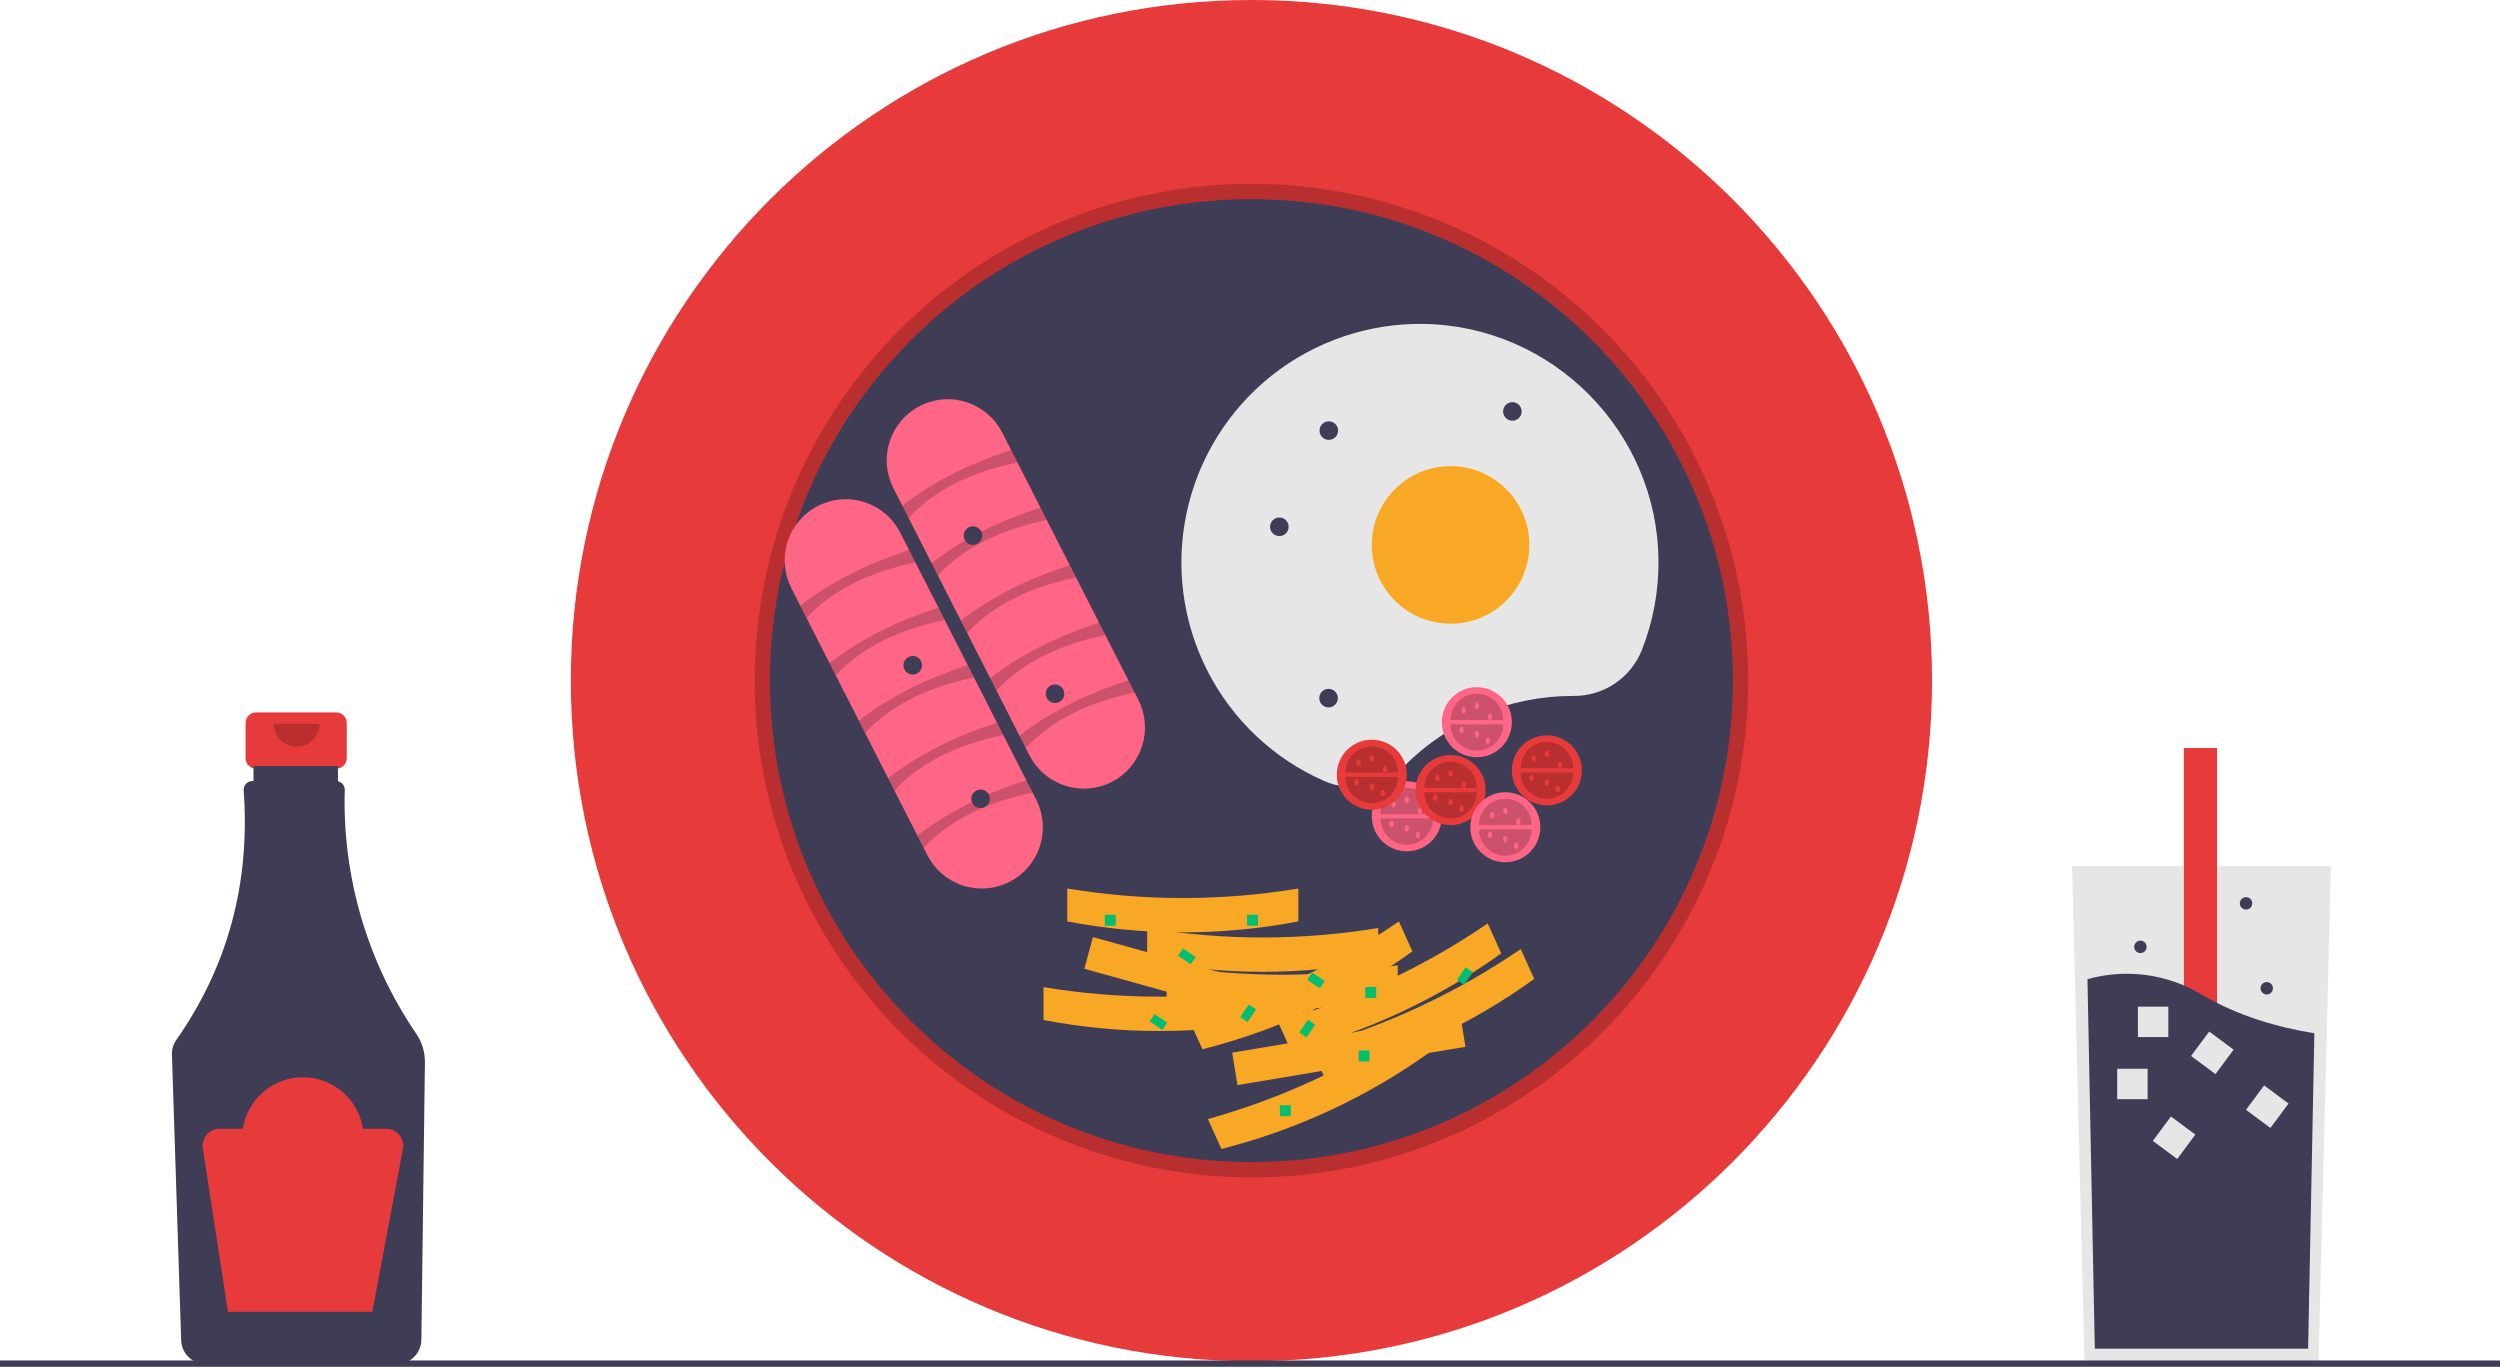 <svg width="360" height="197" viewBox="0 0 360 197" fill="none" xmlns="http://www.w3.org/2000/svg">
<g clip-path="url(#clip0_428_12058)">
<path d="M48.41 102.586H36.889C36.484 102.586 36.096 102.747 35.809 103.033C35.523 103.32 35.362 103.708 35.362 104.113V109.17C35.362 109.575 35.523 109.964 35.809 110.25C36.096 110.537 36.484 110.698 36.889 110.698H38.798V118.275H46.501V110.698H48.41C48.816 110.698 49.204 110.537 49.49 110.25C49.777 109.964 49.938 109.575 49.938 109.17V104.113C49.938 103.708 49.777 103.32 49.49 103.033C49.204 102.747 48.816 102.586 48.41 102.586Z" fill="#E73B3B"/>
<path d="M59.95 148.867C52.894 138.543 49.287 126.249 49.645 113.749C49.652 113.461 49.558 113.179 49.38 112.952C49.203 112.725 48.952 112.566 48.67 112.503V110.318H36.502V112.472H36.335C36.163 112.472 35.993 112.508 35.836 112.577C35.679 112.646 35.538 112.746 35.421 112.872C35.304 112.998 35.215 113.146 35.158 113.308C35.101 113.47 35.078 113.642 35.091 113.813C36.05 127.176 32.813 139.159 25.38 149.763C24.953 150.373 24.734 151.104 24.758 151.849L26.088 193.005C26.12 193.923 26.505 194.793 27.163 195.433C27.822 196.074 28.702 196.436 29.62 196.443H57.142C58.071 196.436 58.961 196.066 59.621 195.412C60.281 194.758 60.66 193.873 60.677 192.944L61.189 152.985C61.205 151.518 60.772 150.082 59.95 148.867Z" fill="#3F3D56"/>
<path opacity="0.2" d="M46.009 104.234C46.009 105.108 45.661 105.946 45.043 106.564C44.425 107.182 43.587 107.529 42.713 107.529C41.839 107.529 41.001 107.182 40.383 106.564C39.765 105.946 39.418 105.108 39.418 104.234" fill="black"/>
<path d="M55.593 162.538H52.26C51.942 160.473 50.896 158.591 49.31 157.231C47.724 155.871 45.704 155.123 43.615 155.123C41.526 155.123 39.506 155.871 37.921 157.231C36.335 158.591 35.288 160.473 34.97 162.538H31.637C31.283 162.538 30.932 162.615 30.61 162.763C30.288 162.911 30.002 163.127 29.771 163.396C29.54 163.665 29.37 163.981 29.273 164.322C29.175 164.663 29.153 165.021 29.207 165.371L32.827 188.902H53.613L58.011 165.451C58.077 165.095 58.065 164.73 57.974 164.38C57.883 164.03 57.717 163.705 57.486 163.427C57.255 163.149 56.966 162.925 56.639 162.771C56.311 162.618 55.955 162.538 55.593 162.538Z" fill="#E73B3B"/>
<path d="M335.656 124.717L334.857 156.668L333.867 196.29H300.168L299.008 149.868L298.378 124.717H335.656Z" fill="#E6E6E6"/>
<path d="M319.254 107.718H314.482V170.941H319.254V107.718Z" fill="#E73B3B"/>
<path d="M333.27 148.792L332.368 194.205H301.652L300.594 140.998C303.362 140.221 306.259 140.022 309.107 140.414C311.955 140.806 314.691 141.779 317.146 143.275C322.278 146.31 328.043 147.944 333.27 148.792Z" fill="#3F3D56"/>
<path d="M309.256 153.904H304.877V158.283H309.256V153.904Z" fill="#E6E6E6"/>
<path d="M312.238 144.958H307.86V149.336H312.238V144.958Z" fill="#E6E6E6"/>
<path d="M321.64 151.151L318.123 148.543L315.515 152.06L319.032 154.668L321.64 151.151Z" fill="#E6E6E6"/>
<path d="M329.55 158.909L326.034 156.301L323.426 159.817L326.942 162.426L329.55 158.909Z" fill="#E6E6E6"/>
<path d="M316.13 163.382L312.614 160.774L310.005 164.291L313.522 166.899L316.13 163.382Z" fill="#E6E6E6"/>
<path d="M326.411 143.206C326.905 143.206 327.306 142.806 327.306 142.312C327.306 141.817 326.905 141.417 326.411 141.417C325.917 141.417 325.517 141.817 325.517 142.312C325.517 142.806 325.917 143.206 326.411 143.206Z" fill="#3F3D56"/>
<path d="M308.22 137.242C308.714 137.242 309.114 136.841 309.114 136.347C309.114 135.853 308.714 135.452 308.22 135.452C307.726 135.452 307.325 135.853 307.325 136.347C307.325 136.841 307.726 137.242 308.22 137.242Z" fill="#3F3D56"/>
<path d="M323.429 130.979C323.923 130.979 324.324 130.579 324.324 130.084C324.324 129.59 323.923 129.19 323.429 129.19C322.935 129.19 322.534 129.59 322.534 130.084C322.534 130.579 322.935 130.979 323.429 130.979Z" fill="#3F3D56"/>
<path d="M180.206 196.017C234.334 196.017 278.214 152.137 278.214 98.008C278.214 43.88 234.334 0 180.206 0C126.077 0 82.198 43.88 82.198 98.008C82.198 152.137 126.077 196.017 180.206 196.017Z" fill="#E73B3B"/>
<path opacity="0.2" d="M180.206 169.545C163.656 169.545 147.618 163.806 134.824 153.307C122.031 142.807 113.273 128.197 110.045 111.965C106.816 95.732 109.316 78.883 117.117 64.287C124.919 49.691 137.541 38.251 152.831 31.918C168.121 25.584 185.135 24.749 200.973 29.553C216.81 34.357 230.492 44.505 239.687 58.266C248.882 72.027 253.02 88.55 251.398 105.021C249.776 121.491 242.493 136.89 230.79 148.593C224.163 155.256 216.28 160.539 207.597 164.136C198.914 167.732 189.604 169.571 180.206 169.545ZM180.206 30.884C143.193 30.884 113.081 60.996 113.081 98.008C113.081 135.021 143.193 165.133 180.206 165.133C217.219 165.133 247.331 135.021 247.331 98.008C247.331 60.996 217.219 30.884 180.206 30.884Z" fill="black"/>
<path d="M180.206 167.339C218.496 167.339 249.537 136.299 249.537 98.008C249.537 59.718 218.496 28.678 180.206 28.678C141.916 28.678 110.875 59.718 110.875 98.008C110.875 136.299 141.916 167.339 180.206 167.339Z" fill="#3F3D56"/>
<path d="M128.646 70.286C128.12 69.256 127.803 68.133 127.711 66.98C127.62 65.827 127.757 64.668 128.114 63.568C128.471 62.468 129.041 61.45 129.792 60.571C130.543 59.691 131.46 58.969 132.49 58.444C133.52 57.919 134.644 57.603 135.797 57.513C136.949 57.422 138.109 57.56 139.208 57.919C140.307 58.277 141.325 58.848 142.204 59.6C143.082 60.352 143.804 61.269 144.328 62.3L163.915 100.764C164.441 101.794 164.759 102.917 164.85 104.07C164.942 105.223 164.805 106.382 164.448 107.482C164.091 108.582 163.521 109.6 162.77 110.48C162.019 111.359 161.102 112.082 160.072 112.606C159.041 113.131 157.918 113.447 156.765 113.538C155.612 113.628 154.453 113.49 153.354 113.132C152.254 112.774 151.236 112.202 150.358 111.45C149.479 110.699 148.757 109.781 148.234 108.75L128.646 70.286Z" fill="#FF6584"/>
<path opacity="0.2" d="M130.831 74.576L129.927 72.801C134.439 69.295 139.737 66.717 145.609 64.815L146.513 66.591C140.158 67.914 134.751 70.363 130.831 74.576Z" fill="black"/>
<path opacity="0.2" d="M135.05 82.861L134.146 81.085C138.658 77.58 143.956 75.002 149.828 73.1L150.732 74.875C144.377 76.198 138.97 78.647 135.05 82.861Z" fill="black"/>
<path opacity="0.2" d="M139.269 91.145L138.365 89.37C142.877 85.864 148.175 83.286 154.046 81.384L154.95 83.159C148.595 84.483 143.189 86.932 139.269 91.145Z" fill="black"/>
<path opacity="0.2" d="M143.488 99.43L142.584 97.655C147.096 94.149 152.394 91.571 158.265 89.669L159.169 91.444C152.814 92.768 147.408 95.217 143.488 99.43Z" fill="black"/>
<path opacity="0.2" d="M147.707 107.715L146.802 105.939C151.314 102.434 156.612 99.855 162.484 97.954L163.388 99.729C157.033 101.052 151.627 103.501 147.707 107.715Z" fill="black"/>
<path d="M113.951 84.686C113.425 83.656 113.108 82.532 113.016 81.38C112.925 80.227 113.062 79.068 113.419 77.968C113.776 76.868 114.346 75.85 115.097 74.971C115.848 74.092 116.765 73.369 117.795 72.844C118.825 72.32 119.949 72.003 121.102 71.913C122.254 71.823 123.413 71.961 124.513 72.319C125.612 72.677 126.63 73.248 127.509 74C128.387 74.751 129.109 75.669 129.633 76.7L149.22 115.164C150.276 117.243 150.464 119.656 149.741 121.874C149.019 124.091 147.446 125.931 145.368 126.989C143.29 128.048 140.877 128.238 138.659 127.518C136.441 126.798 134.599 125.227 133.539 123.15L113.951 84.686Z" fill="#FF6584"/>
<path opacity="0.2" d="M116.136 88.976L115.232 87.201C119.744 83.695 125.042 81.117 130.913 79.215L131.817 80.99C125.462 82.313 120.056 84.762 116.136 88.976Z" fill="black"/>
<path opacity="0.2" d="M120.355 97.26L119.451 95.485C123.963 91.979 129.261 89.401 135.132 87.499L136.036 89.275C129.681 90.598 124.275 93.047 120.355 97.26Z" fill="black"/>
<path opacity="0.2" d="M124.573 105.545L123.669 103.77C128.181 100.264 133.479 97.686 139.351 95.784L140.255 97.559C133.9 98.883 128.494 101.332 124.573 105.545Z" fill="black"/>
<path opacity="0.2" d="M128.792 113.83L127.888 112.054C132.4 108.549 137.698 105.97 143.57 104.068L144.474 105.844C138.119 107.167 132.713 109.616 128.792 113.83Z" fill="black"/>
<path opacity="0.2" d="M133.011 122.114L132.107 120.339C136.619 116.833 141.917 114.255 147.789 112.353L148.693 114.128C142.338 115.452 136.931 117.901 133.011 122.114Z" fill="black"/>
<path d="M226.532 100.214L226.593 100.214C228.703 100.232 230.769 99.614 232.522 98.439C234.275 97.265 235.634 95.59 236.42 93.632C238.038 89.543 238.853 85.181 238.821 80.783C238.711 62.171 223.569 46.901 204.958 46.644C197.032 46.533 189.312 49.166 183.105 54.097C176.899 59.029 172.589 65.954 170.905 73.7C169.222 81.446 170.269 89.536 173.869 96.598C177.468 103.66 183.4 109.261 190.657 112.449C192.575 113.299 194.704 113.548 196.766 113.166C198.829 112.784 200.727 111.787 202.213 110.307C205.4 107.103 209.19 104.562 213.363 102.829C217.537 101.097 222.013 100.209 226.532 100.214Z" fill="#E6E6E6"/>
<path d="M208.884 89.815C215.149 89.815 220.229 84.736 220.229 78.47C220.229 72.204 215.149 67.125 208.884 67.125C202.618 67.125 197.539 72.204 197.539 78.47C197.539 84.736 202.618 89.815 208.884 89.815Z" fill="#F9A825"/>
<path d="M184.227 77.194C184.965 77.194 185.563 76.596 185.563 75.858C185.563 75.119 184.965 74.521 184.227 74.521C183.489 74.521 182.89 75.119 182.89 75.858C182.89 76.596 183.489 77.194 184.227 77.194Z" fill="#3F3D56"/>
<path d="M140.107 78.455C140.845 78.455 141.444 77.856 141.444 77.118C141.444 76.38 140.845 75.782 140.107 75.782C139.369 75.782 138.771 76.38 138.771 77.118C138.771 77.856 139.369 78.455 140.107 78.455Z" fill="#3F3D56"/>
<path d="M191.35 63.343C192.088 63.343 192.686 62.745 192.686 62.007C192.686 61.268 192.088 60.67 191.35 60.67C190.612 60.67 190.013 61.268 190.013 62.007C190.013 62.745 190.612 63.343 191.35 63.343Z" fill="#3F3D56"/>
<path d="M191.312 101.866C192.05 101.866 192.648 101.268 192.648 100.529C192.648 99.791 192.05 99.193 191.312 99.193C190.574 99.193 189.975 99.791 189.975 100.529C189.975 101.268 190.574 101.866 191.312 101.866Z" fill="#3F3D56"/>
<path d="M217.784 60.583C218.522 60.583 219.12 59.984 219.12 59.246C219.12 58.508 218.522 57.91 217.784 57.91C217.045 57.91 216.447 58.508 216.447 59.246C216.447 59.984 217.045 60.583 217.784 60.583Z" fill="#3F3D56"/>
<path d="M131.435 97.139C132.174 97.139 132.772 96.541 132.772 95.802C132.772 95.064 132.174 94.466 131.435 94.466C130.697 94.466 130.099 95.064 130.099 95.802C130.099 96.541 130.697 97.139 131.435 97.139Z" fill="#3F3D56"/>
<path d="M141.205 116.362C141.943 116.362 142.541 115.764 142.541 115.026C142.541 114.288 141.943 113.689 141.205 113.689C140.467 113.689 139.868 114.288 139.868 115.026C139.868 115.764 140.467 116.362 141.205 116.362Z" fill="#3F3D56"/>
<path d="M202.581 122.589C205.366 122.589 207.623 120.332 207.623 117.547C207.623 114.762 205.366 112.505 202.581 112.505C199.796 112.505 197.539 114.762 197.539 117.547C197.539 120.332 199.796 122.589 202.581 122.589Z" fill="#FF6584"/>
<path opacity="0.2" d="M206.363 117.862C206.363 118.865 205.964 119.827 205.255 120.536C204.546 121.245 203.584 121.644 202.581 121.644C201.578 121.644 200.616 121.245 199.907 120.536C199.198 119.827 198.799 118.865 198.799 117.862" fill="black"/>
<path opacity="0.2" d="M198.799 117.232C198.799 116.229 199.198 115.267 199.907 114.558C200.616 113.849 201.578 113.45 202.581 113.45C203.584 113.45 204.546 113.849 205.255 114.558C205.964 115.267 206.363 116.229 206.363 117.232" fill="black"/>
<path d="M200.69 116.286C200.864 116.286 201.005 116.075 201.005 115.814C201.005 115.553 200.864 115.341 200.69 115.341C200.516 115.341 200.375 115.553 200.375 115.814C200.375 116.075 200.516 116.286 200.69 116.286Z" fill="#FF6584"/>
<path d="M202.581 115.656C202.755 115.656 202.896 115.445 202.896 115.184C202.896 114.922 202.755 114.711 202.581 114.711C202.407 114.711 202.266 114.922 202.266 115.184C202.266 115.445 202.407 115.656 202.581 115.656Z" fill="#FF6584"/>
<path d="M202.581 119.753C202.755 119.753 202.896 119.541 202.896 119.28C202.896 119.019 202.755 118.808 202.581 118.808C202.407 118.808 202.266 119.019 202.266 119.28C202.266 119.541 202.407 119.753 202.581 119.753Z" fill="#FF6584"/>
<path d="M204.472 117.232C204.646 117.232 204.787 117.02 204.787 116.759C204.787 116.498 204.646 116.286 204.472 116.286C204.298 116.286 204.156 116.498 204.156 116.759C204.156 117.02 204.298 117.232 204.472 117.232Z" fill="#FF6584"/>
<path d="M204.157 120.698C204.331 120.698 204.472 120.487 204.472 120.226C204.472 119.965 204.331 119.753 204.157 119.753C203.983 119.753 203.842 119.965 203.842 120.226C203.842 120.487 203.983 120.698 204.157 120.698Z" fill="#FF6584"/>
<path d="M200.375 119.123C200.549 119.123 200.69 118.911 200.69 118.65C200.69 118.389 200.549 118.177 200.375 118.177C200.201 118.177 200.06 118.389 200.06 118.65C200.06 118.911 200.201 119.123 200.375 119.123Z" fill="#FF6584"/>
<path d="M212.665 109.038C215.45 109.038 217.708 106.781 217.708 103.996C217.708 101.211 215.45 98.954 212.665 98.954C209.881 98.954 207.623 101.211 207.623 103.996C207.623 106.781 209.881 109.038 212.665 109.038Z" fill="#FF6584"/>
<path opacity="0.2" d="M216.447 104.311C216.447 105.314 216.049 106.276 215.34 106.985C214.63 107.694 213.668 108.093 212.665 108.093C211.662 108.093 210.701 107.694 209.991 106.985C209.282 106.276 208.884 105.314 208.884 104.311" fill="black"/>
<path opacity="0.2" d="M208.884 103.681C208.884 102.678 209.282 101.716 209.991 101.007C210.701 100.298 211.662 99.899 212.665 99.899C213.668 99.899 214.63 100.298 215.34 101.007C216.049 101.716 216.447 102.678 216.447 103.681" fill="black"/>
<path d="M210.775 102.735C210.949 102.735 211.09 102.524 211.09 102.263C211.09 102.002 210.949 101.79 210.775 101.79C210.601 101.79 210.459 102.002 210.459 102.263C210.459 102.524 210.601 102.735 210.775 102.735Z" fill="#FF6584"/>
<path d="M212.665 102.105C212.839 102.105 212.98 101.894 212.98 101.632C212.98 101.371 212.839 101.16 212.665 101.16C212.491 101.16 212.35 101.371 212.35 101.632C212.35 101.894 212.491 102.105 212.665 102.105Z" fill="#FF6584"/>
<path d="M212.665 106.202C212.839 106.202 212.98 105.99 212.98 105.729C212.98 105.468 212.839 105.257 212.665 105.257C212.491 105.257 212.35 105.468 212.35 105.729C212.35 105.99 212.491 106.202 212.665 106.202Z" fill="#FF6584"/>
<path d="M214.556 103.681C214.73 103.681 214.871 103.469 214.871 103.208C214.871 102.947 214.73 102.735 214.556 102.735C214.382 102.735 214.241 102.947 214.241 103.208C214.241 103.469 214.382 103.681 214.556 103.681Z" fill="#FF6584"/>
<path d="M214.241 107.147C214.415 107.147 214.556 106.936 214.556 106.675C214.556 106.414 214.415 106.202 214.241 106.202C214.067 106.202 213.926 106.414 213.926 106.675C213.926 106.936 214.067 107.147 214.241 107.147Z" fill="#FF6584"/>
<path d="M210.459 105.572C210.633 105.572 210.775 105.36 210.775 105.099C210.775 104.838 210.633 104.626 210.459 104.626C210.285 104.626 210.144 104.838 210.144 105.099C210.144 105.36 210.285 105.572 210.459 105.572Z" fill="#FF6584"/>
<path d="M222.75 115.971C225.534 115.971 227.792 113.714 227.792 110.929C227.792 108.144 225.534 105.887 222.75 105.887C219.965 105.887 217.708 108.144 217.708 110.929C217.708 113.714 219.965 115.971 222.75 115.971Z" fill="#E73B3B"/>
<path opacity="0.2" d="M226.532 111.244C226.532 112.247 226.133 113.209 225.424 113.918C224.715 114.628 223.753 115.026 222.75 115.026C221.747 115.026 220.785 114.628 220.076 113.918C219.367 113.209 218.968 112.247 218.968 111.244" fill="black"/>
<path opacity="0.2" d="M218.968 110.614C218.968 109.611 219.367 108.649 220.076 107.94C220.785 107.231 221.747 106.832 222.75 106.832C223.753 106.832 224.715 107.231 225.424 107.94C226.133 108.649 226.532 109.611 226.532 110.614" fill="black"/>
<path d="M220.859 109.669C221.033 109.669 221.174 109.457 221.174 109.196C221.174 108.935 221.033 108.723 220.859 108.723C220.685 108.723 220.544 108.935 220.544 109.196C220.544 109.457 220.685 109.669 220.859 109.669Z" fill="#E73B3B"/>
<path d="M222.75 109.038C222.924 109.038 223.065 108.827 223.065 108.566C223.065 108.305 222.924 108.093 222.75 108.093C222.576 108.093 222.435 108.305 222.435 108.566C222.435 108.827 222.576 109.038 222.75 109.038Z" fill="#E73B3B"/>
<path d="M222.75 113.135C222.924 113.135 223.065 112.923 223.065 112.662C223.065 112.401 222.924 112.19 222.75 112.19C222.576 112.19 222.435 112.401 222.435 112.662C222.435 112.923 222.576 113.135 222.75 113.135Z" fill="#E73B3B"/>
<path d="M224.641 110.614C224.815 110.614 224.956 110.402 224.956 110.141C224.956 109.88 224.815 109.669 224.641 109.669C224.467 109.669 224.325 109.88 224.325 110.141C224.325 110.402 224.467 110.614 224.641 110.614Z" fill="#E73B3B"/>
<path d="M224.325 114.081C224.499 114.081 224.641 113.869 224.641 113.608C224.641 113.347 224.499 113.135 224.325 113.135C224.151 113.135 224.01 113.347 224.01 113.608C224.01 113.869 224.151 114.081 224.325 114.081Z" fill="#E73B3B"/>
<path d="M220.544 112.505C220.718 112.505 220.859 112.293 220.859 112.032C220.859 111.771 220.718 111.559 220.544 111.559C220.37 111.559 220.229 111.771 220.229 112.032C220.229 112.293 220.37 112.505 220.544 112.505Z" fill="#E73B3B"/>
<path d="M197.539 116.602C200.323 116.602 202.581 114.344 202.581 111.559C202.581 108.775 200.323 106.517 197.539 106.517C194.754 106.517 192.496 108.775 192.496 111.559C192.496 114.344 194.754 116.602 197.539 116.602Z" fill="#E73B3B"/>
<path opacity="0.2" d="M201.32 111.875C201.32 112.877 200.922 113.839 200.213 114.549C199.504 115.258 198.542 115.656 197.539 115.656C196.536 115.656 195.574 115.258 194.865 114.549C194.155 113.839 193.757 112.877 193.757 111.875" fill="black"/>
<path opacity="0.2" d="M193.757 111.244C193.757 110.241 194.155 109.279 194.865 108.57C195.574 107.861 196.536 107.463 197.539 107.463C198.542 107.463 199.504 107.861 200.213 108.57C200.922 109.279 201.32 110.241 201.32 111.244" fill="black"/>
<path d="M195.648 110.299C195.822 110.299 195.963 110.087 195.963 109.826C195.963 109.565 195.822 109.353 195.648 109.353C195.474 109.353 195.333 109.565 195.333 109.826C195.333 110.087 195.474 110.299 195.648 110.299Z" fill="#E73B3B"/>
<path d="M197.539 109.669C197.713 109.669 197.854 109.457 197.854 109.196C197.854 108.935 197.713 108.723 197.539 108.723C197.364 108.723 197.223 108.935 197.223 109.196C197.223 109.457 197.364 109.669 197.539 109.669Z" fill="#E73B3B"/>
<path d="M197.539 113.765C197.713 113.765 197.854 113.554 197.854 113.293C197.854 113.032 197.713 112.82 197.539 112.82C197.364 112.82 197.223 113.032 197.223 113.293C197.223 113.554 197.364 113.765 197.539 113.765Z" fill="#E73B3B"/>
<path d="M199.429 111.244C199.603 111.244 199.745 111.033 199.745 110.772C199.745 110.51 199.603 110.299 199.429 110.299C199.255 110.299 199.114 110.51 199.114 110.772C199.114 111.033 199.255 111.244 199.429 111.244Z" fill="#E73B3B"/>
<path d="M199.114 114.711C199.289 114.711 199.43 114.499 199.43 114.238C199.43 113.977 199.289 113.765 199.114 113.765C198.94 113.765 198.799 113.977 198.799 114.238C198.799 114.499 198.94 114.711 199.114 114.711Z" fill="#E73B3B"/>
<path d="M195.333 113.135C195.507 113.135 195.648 112.923 195.648 112.662C195.648 112.401 195.507 112.19 195.333 112.19C195.159 112.19 195.018 112.401 195.018 112.662C195.018 112.923 195.159 113.135 195.333 113.135Z" fill="#E73B3B"/>
<path d="M208.884 118.808C211.668 118.808 213.926 116.55 213.926 113.765C213.926 110.981 211.668 108.723 208.884 108.723C206.099 108.723 203.841 110.981 203.841 113.765C203.841 116.55 206.099 118.808 208.884 118.808Z" fill="#E73B3B"/>
<path opacity="0.2" d="M212.665 114.081C212.665 114.577 212.568 115.069 212.378 115.528C212.187 115.987 211.909 116.403 211.558 116.755C211.207 117.106 210.79 117.384 210.331 117.574C209.872 117.764 209.38 117.862 208.884 117.862C208.387 117.862 207.895 117.764 207.437 117.574C206.978 117.384 206.561 117.106 206.21 116.755C205.859 116.403 205.58 115.987 205.39 115.528C205.2 115.069 205.102 114.577 205.102 114.081" fill="black"/>
<path opacity="0.2" d="M205.102 113.45C205.102 112.954 205.2 112.462 205.39 112.003C205.58 111.544 205.859 111.127 206.21 110.776C206.561 110.425 206.978 110.146 207.437 109.956C207.895 109.766 208.387 109.669 208.884 109.669C209.38 109.669 209.872 109.766 210.331 109.956C210.79 110.146 211.207 110.425 211.558 110.776C211.909 111.127 212.187 111.544 212.378 112.003C212.568 112.462 212.665 112.954 212.665 113.45" fill="black"/>
<path d="M206.993 112.505C207.167 112.505 207.308 112.293 207.308 112.032C207.308 111.771 207.167 111.559 206.993 111.559C206.819 111.559 206.678 111.771 206.678 112.032C206.678 112.293 206.819 112.505 206.993 112.505Z" fill="#E73B3B"/>
<path d="M208.884 111.874C209.058 111.874 209.199 111.663 209.199 111.402C209.199 111.141 209.058 110.929 208.884 110.929C208.71 110.929 208.569 111.141 208.569 111.402C208.569 111.663 208.71 111.874 208.884 111.874Z" fill="#E73B3B"/>
<path d="M208.884 115.971C209.058 115.971 209.199 115.76 209.199 115.499C209.199 115.238 209.058 115.026 208.884 115.026C208.71 115.026 208.569 115.238 208.569 115.499C208.569 115.76 208.71 115.971 208.884 115.971Z" fill="#E73B3B"/>
<path d="M210.775 113.45C210.949 113.45 211.09 113.239 211.09 112.977C211.09 112.716 210.949 112.505 210.775 112.505C210.601 112.505 210.459 112.716 210.459 112.977C210.459 113.239 210.601 113.45 210.775 113.45Z" fill="#E73B3B"/>
<path d="M210.459 116.917C210.633 116.917 210.775 116.705 210.775 116.444C210.775 116.183 210.633 115.971 210.459 115.971C210.285 115.971 210.144 116.183 210.144 116.444C210.144 116.705 210.285 116.917 210.459 116.917Z" fill="#E73B3B"/>
<path d="M206.678 115.341C206.852 115.341 206.993 115.129 206.993 114.868C206.993 114.607 206.852 114.396 206.678 114.396C206.504 114.396 206.363 114.607 206.363 114.868C206.363 115.129 206.504 115.341 206.678 115.341Z" fill="#E73B3B"/>
<path d="M216.762 124.165C219.547 124.165 221.804 121.907 221.804 119.123C221.804 116.338 219.547 114.08 216.762 114.08C213.977 114.08 211.72 116.338 211.72 119.123C211.72 121.907 213.977 124.165 216.762 124.165Z" fill="#FF6584"/>
<path opacity="0.2" d="M220.544 119.438C220.544 120.441 220.145 121.403 219.436 122.112C218.727 122.821 217.765 123.22 216.762 123.22C215.759 123.22 214.797 122.821 214.088 122.112C213.379 121.403 212.98 120.441 212.98 119.438" fill="black"/>
<path opacity="0.2" d="M212.98 118.808C212.98 117.805 213.379 116.843 214.088 116.134C214.797 115.424 215.759 115.026 216.762 115.026C217.765 115.026 218.727 115.424 219.436 116.134C220.145 116.843 220.544 117.805 220.544 118.808" fill="black"/>
<path d="M214.871 117.862C215.045 117.862 215.186 117.651 215.186 117.389C215.186 117.128 215.045 116.917 214.871 116.917C214.697 116.917 214.556 117.128 214.556 117.389C214.556 117.651 214.697 117.862 214.871 117.862Z" fill="#FF6584"/>
<path d="M216.762 117.232C216.936 117.232 217.077 117.02 217.077 116.759C217.077 116.498 216.936 116.286 216.762 116.286C216.588 116.286 216.447 116.498 216.447 116.759C216.447 117.02 216.588 117.232 216.762 117.232Z" fill="#FF6584"/>
<path d="M216.762 121.329C216.936 121.329 217.077 121.117 217.077 120.856C217.077 120.595 216.936 120.383 216.762 120.383C216.588 120.383 216.447 120.595 216.447 120.856C216.447 121.117 216.588 121.329 216.762 121.329Z" fill="#FF6584"/>
<path d="M218.653 118.808C218.827 118.808 218.968 118.596 218.968 118.335C218.968 118.074 218.827 117.862 218.653 117.862C218.479 117.862 218.338 118.074 218.338 118.335C218.338 118.596 218.479 118.808 218.653 118.808Z" fill="#FF6584"/>
<path d="M218.338 122.274C218.512 122.274 218.653 122.063 218.653 121.801C218.653 121.54 218.512 121.329 218.338 121.329C218.164 121.329 218.023 121.54 218.023 121.801C218.023 122.063 218.164 122.274 218.338 122.274Z" fill="#FF6584"/>
<path d="M214.556 120.698C214.73 120.698 214.871 120.487 214.871 120.226C214.871 119.965 214.73 119.753 214.556 119.753C214.382 119.753 214.241 119.965 214.241 120.226C214.241 120.487 214.382 120.698 214.556 120.698Z" fill="#FF6584"/>
<path d="M151.919 101.236C152.657 101.236 153.256 100.637 153.256 99.899C153.256 99.161 152.657 98.563 151.919 98.563C151.181 98.563 150.583 99.161 150.583 99.899C150.583 100.637 151.181 101.236 151.919 101.236Z" fill="#3F3D56"/>
<path d="M188.248 148.411L156.15 139.509L157.379 134.942L189.477 143.844L188.248 148.411Z" fill="#F9A825"/>
<path d="M183.543 146.884C172.551 148.989 161.26 148.989 150.268 146.884V142.15C161.284 143.976 172.526 143.976 183.543 142.15V146.884Z" fill="#F9A825"/>
<path d="M186.963 132.681C175.971 134.785 164.68 134.785 153.688 132.681V127.947C164.705 129.772 175.947 129.772 186.963 127.947V132.681Z" fill="#F9A825"/>
<path d="M198.47 138.362C187.478 140.467 176.187 140.467 165.195 138.362V133.628C176.211 135.454 187.453 135.454 198.47 133.628V138.362Z" fill="#F9A825"/>
<path d="M201.268 143.728C190.277 145.832 178.985 145.832 167.994 143.728V138.994C179.01 140.819 190.252 140.819 201.268 138.994V143.728Z" fill="#F9A825"/>
<path d="M211.026 150.739L178.198 156.254L177.436 151.583L210.264 146.068L211.026 150.739Z" fill="#F9A825"/>
<path d="M206.122 151.346C197.021 157.907 186.763 162.691 175.887 165.448L173.939 161.146C184.72 158.128 194.934 153.364 204.175 147.044L206.122 151.346Z" fill="#F9A825"/>
<path d="M203.387 136.991C194.286 143.552 184.028 148.336 173.152 151.093L171.204 146.791C181.985 143.772 192.198 139.008 201.44 132.689L203.387 136.991Z" fill="#F9A825"/>
<path d="M216.18 137.277C207.078 143.838 196.82 148.622 185.945 151.379L183.997 147.077C194.777 144.058 204.991 139.294 214.232 132.975L216.18 137.277Z" fill="#F9A825"/>
<path d="M220.93 140.966C211.829 147.527 201.571 152.311 190.695 155.068L188.748 150.766C199.528 147.747 209.742 142.984 218.983 136.664L220.93 140.966Z" fill="#F9A825"/>
<path d="M181.151 131.728H179.576V133.304H181.151V131.728Z" fill="#00BF71"/>
<path d="M185.878 159.146H184.303V160.721H185.878V159.146Z" fill="#00BF71"/>
<path d="M160.667 131.728H159.092V133.304H160.667V131.728Z" fill="#00BF71"/>
<path d="M197.223 151.267H195.648V152.843H197.223V151.267Z" fill="#00BF71"/>
<path d="M198.169 142.128H196.593V143.704H198.169V142.128Z" fill="#00BF71"/>
<path d="M172.176 137.814L170.351 136.575L169.643 137.618L171.468 138.857L172.176 137.814Z" fill="#00BF71"/>
<path d="M190.769 141.28L188.944 140.042L188.236 141.085L190.061 142.323L190.769 141.28Z" fill="#00BF71"/>
<path d="M168.079 147.268L166.254 146.029L165.546 147.072L167.371 148.311L168.079 147.268Z" fill="#00BF71"/>
<path d="M179.635 147.176L180.874 145.351L179.831 144.643L178.592 146.468L179.635 147.176Z" fill="#00BF71"/>
<path d="M188.144 149.382L189.383 147.557L188.34 146.849L187.101 148.674L188.144 149.382Z" fill="#00BF71"/>
<path d="M210.836 141.818L212.075 139.993L211.032 139.285L209.793 141.111L210.836 141.818Z" fill="#00BF71"/>
<path d="M360 195.911H0V196.82H360V195.911Z" fill="#3F3D56"/>
</g>
<defs>
<clipPath id="clip0_428_12058">
<rect width="360" height="196.82" fill="white"/>
</clipPath>
</defs>
</svg>
